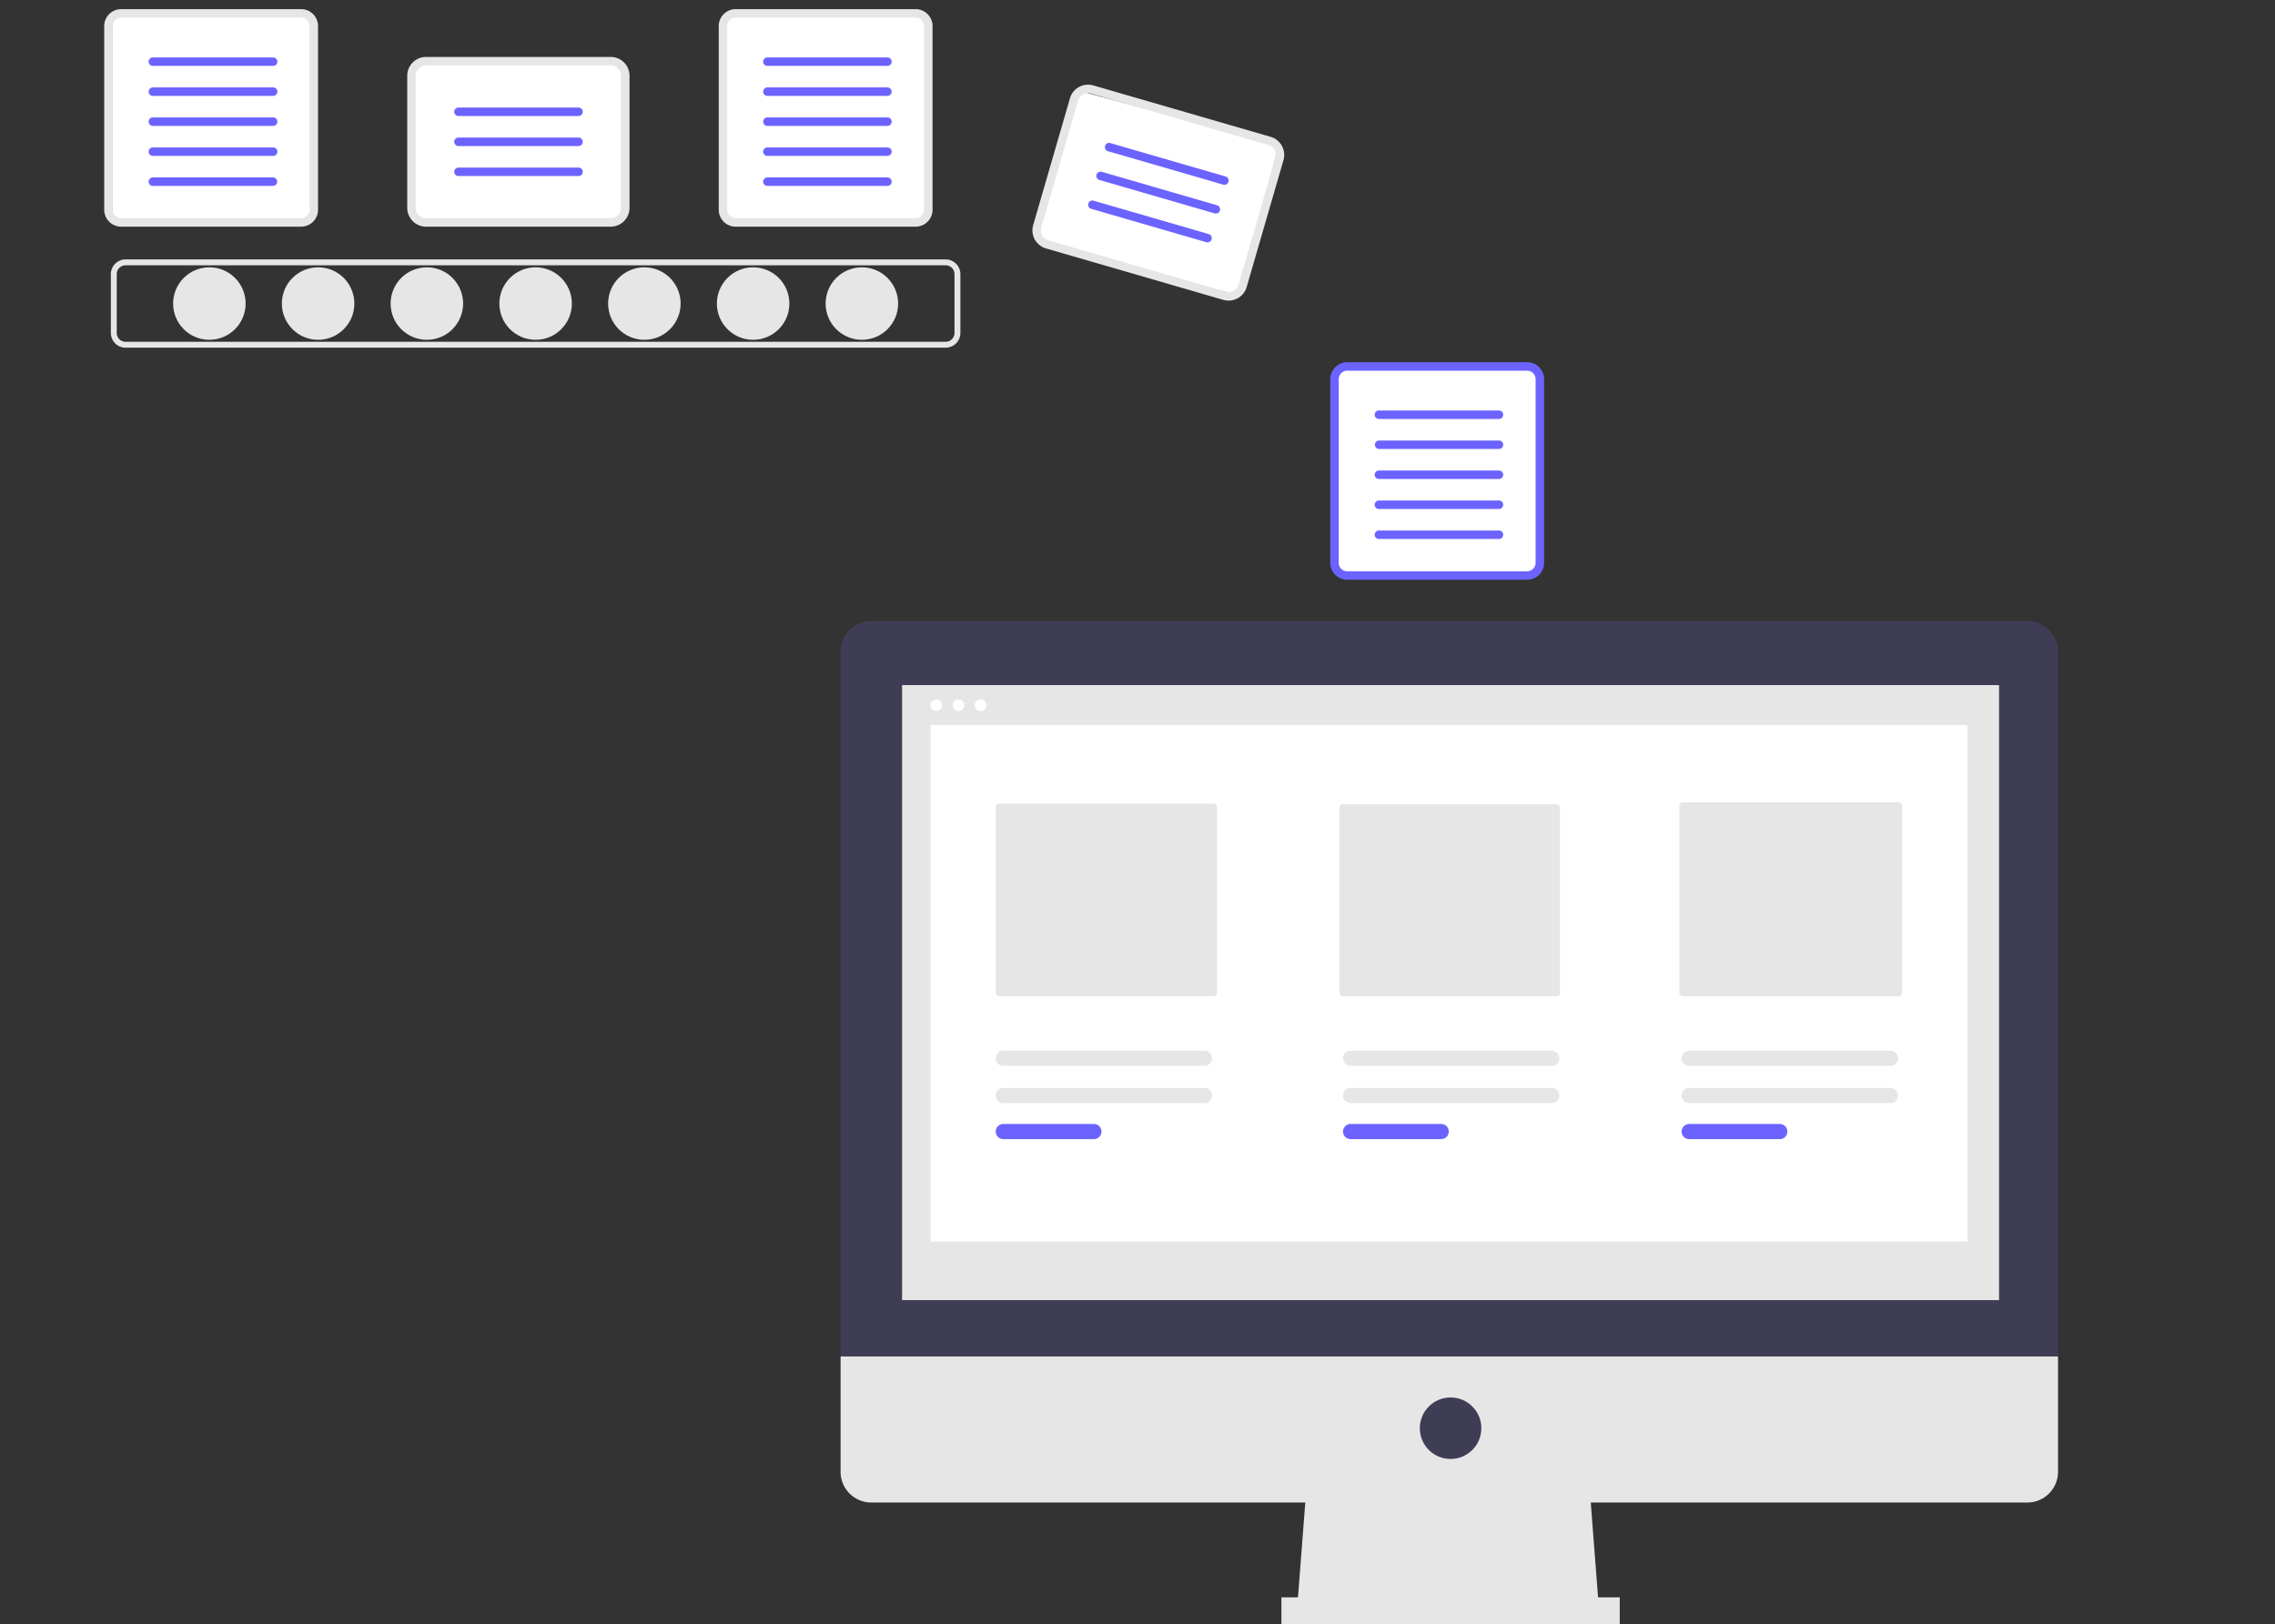<?xml version="1.0" encoding="UTF-8" standalone="no"?>
<svg
   data-name="Layer 1"
   width="855.418"
   height="610.775"
   viewBox="0 0 855.418 610.775"
   version="1.1"
   id="svg36274"
   sodipodi:docname="undraw_data_processing_yrrv.svg"
   inkscape:version="1.1.2 (0a00cf5339, 2022-02-04)"
   xmlns:inkscape="http://www.inkscape.org/namespaces/inkscape"
   xmlns:sodipodi="http://sodipodi.sourceforge.net/DTD/sodipodi-0.dtd"
   xmlns="http://www.w3.org/2000/svg"
   xmlns:svg="http://www.w3.org/2000/svg">
  <rect x="0" y="0" width="855.418" height="610.775" fill="#333333" stroke="none"/>
  <defs
     id="defs36278" />
  <sodipodi:namedview
     id="namedview36276"
     pagecolor="#ffffff"
     bordercolor="#666666"
     borderopacity="1.0"
     inkscape:pageshadow="2"
     inkscape:pageopacity="0.0"
     inkscape:pagecheckerboard="0"
     showgrid="false"
     inkscape:zoom="0.52719877"
     inkscape:cx="152.69383"
     inkscape:cy="272.19335"
     inkscape:window-width="1920"
     inkscape:window-height="1056"
     inkscape:window-x="1920"
     inkscape:window-y="1080"
     inkscape:window-maximized="1"
     inkscape:current-layer="layer7"
     inkscape:snap-global="false" />
  <g
     inkscape:groupmode="layer"
     id="layer7"
     inkscape:label="Layer 1">
    <rect
       style="fill:#ffffff;stroke-width:2.5"
       id="rect40088"
       width="75.016"
       height="77.398"
       x="42.181"
       y="6.24" />
    <rect
       style="fill:#ffffff;stroke-width:2.5"
       id="rect40246"
       width="79.126"
       height="58.536"
       x="155.626"
       y="23.992" />
    <rect
       style="fill:#ffffff;stroke-width:2.5"
       id="rect40248"
       width="74.653"
       height="76.665"
       x="273.194"
       y="5.917" />
    <rect
       style="fill:#ffffff;stroke-width:2.5"
       id="rect40250"
       width="75.546"
       height="77.13"
       x="502.582"
       y="138.217" />
    <rect
       style="fill:#ffffff;stroke-width:2.5"
       id="rect40246-7"
       width="79.126"
       height="58.536"
       x="399.238"
       y="-73.614"
       transform="rotate(15.225)" />
  </g>
  <g
     inkscape:groupmode="layer"
     id="layer8"
     inkscape:label="Layer 2">
    <circle
       cx="78.723"
       cy="114.164"
       r="13.631"
       fill="#e6e6e6"
       id="circle36160" />
    <circle
       cx="119.614"
       cy="114.164"
       r="13.631"
       fill="#e6e6e6"
       id="circle36162" />
    <circle
       cx="160.506"
       cy="114.164"
       r="13.631"
       fill="#e6e6e6"
       id="circle36164" />
    <circle
       cx="201.398"
       cy="114.164"
       r="13.631"
       fill="#e6e6e6"
       id="circle36166" />
    <circle
       cx="242.289"
       cy="114.164"
       r="13.631"
       fill="#e6e6e6"
       id="circle36168" />
    <circle
       cx="283.181"
       cy="114.164"
       r="13.631"
       fill="#e6e6e6"
       id="circle36170" />
    <circle
       cx="324.073"
       cy="114.164"
       r="13.631"
       fill="#e6e6e6"
       id="circle36172" />
    <path
       d="M 355.57,130.762 H 47.225 a 5.553,5.553 0 0 1 -5.547,-5.547 v -22.104 a 5.553,5.553 0 0 1 5.547,-5.547 H 355.57 a 5.553,5.553 0 0 1 5.547,5.547 v 22.104 a 5.553,5.553 0 0 1 -5.547,5.547 z M 47.225,99.784 a 3.332,3.332 0 0 0 -3.328,3.328 v 22.104 a 3.332,3.332 0 0 0 3.328,3.328 H 355.57 a 3.332,3.332 0 0 0 3.328,-3.328 v -22.104 a 3.332,3.332 0 0 0 -3.328,-3.328 z"
       fill="#e6e6e6"
       id="path36174" />
    <path
       d="m 113.213,6.624 a 3.191,3.191 0 0 1 3.187,3.187 V 78.874 a 3.191,3.191 0 0 1 -3.187,3.187 H 45.561 a 3.191,3.191 0 0 1 -3.187,-3.187 V 9.811 a 3.191,3.191 0 0 1 3.187,-3.187 h 67.652 m 0,-3.187 H 45.561 a 6.374,6.374 0 0 0 -6.374,6.374 V 78.874 a 6.374,6.374 0 0 0 6.374,6.374 h 67.652 a 6.374,6.374 0 0 0 6.374,-6.374 V 9.811 a 6.374,6.374 0 0 0 -6.374,-6.374 z"
       fill="#e6e6e6"
       id="path36176" />
    <path
       d="M 102.661,24.778 H 57.524 a 1.594,1.594 0 1 1 0,-3.187 h 45.137 a 1.594,1.594 0 1 1 0,3.187 z"
       fill="#6c63ff"
       id="path36178" />
    <path
       d="M 102.661,36.062 H 57.524 a 1.594,1.594 0 1 1 0,-3.187 h 45.137 a 1.594,1.594 0 1 1 0,3.187 z"
       fill="#6c63ff"
       id="path36180" />
    <path
       d="M 102.661,47.346 H 57.524 a 1.594,1.594 0 1 1 0,-3.187 h 45.137 a 1.594,1.594 0 1 1 0,3.187 z"
       fill="#6c63ff"
       id="path36182" />
    <path
       d="M 102.661,58.631 H 57.524 a 1.594,1.594 0 1 1 0,-3.187 h 45.137 a 1.594,1.594 0 1 1 0,3.187 z"
       fill="#6c63ff"
       id="path36184" />
    <path
       d="M 102.661,69.915 H 57.524 a 1.594,1.594 0 1 1 0,-3.187 h 45.137 a 1.594,1.594 0 0 1 0,3.187 z"
       fill="#6c63ff"
       id="path36186" />
    <path
       d="m 344.274,6.624 a 3.191,3.191 0 0 1 3.187,3.187 V 78.874 a 3.191,3.191 0 0 1 -3.187,3.187 h -67.652 a 3.191,3.191 0 0 1 -3.187,-3.187 V 9.811 a 3.191,3.191 0 0 1 3.187,-3.187 h 67.652 m 0,-3.187 h -67.652 a 6.374,6.374 0 0 0 -6.374,6.374 V 78.874 a 6.374,6.374 0 0 0 6.374,6.374 h 67.652 a 6.374,6.374 0 0 0 6.374,-6.374 V 9.811 a 6.374,6.374 0 0 0 -6.374,-6.374 z"
       fill="#e6e6e6"
       id="path36188" />
    <path
       d="M 333.722,24.778 H 288.585 a 1.594,1.594 0 1 1 0,-3.187 h 45.137 a 1.594,1.594 0 0 1 0,3.187 z"
       fill="#6c63ff"
       id="path36190" />
    <path
       d="M 333.722,36.062 H 288.585 a 1.594,1.594 0 1 1 0,-3.187 h 45.137 a 1.594,1.594 0 0 1 0,3.187 z"
       fill="#6c63ff"
       id="path36192" />
    <path
       d="M 333.722,47.346 H 288.585 a 1.594,1.594 0 1 1 0,-3.187 h 45.137 a 1.594,1.594 0 0 1 0,3.187 z"
       fill="#6c63ff"
       id="path36194" />
    <path
       d="M 333.722,58.631 H 288.585 a 1.594,1.594 0 1 1 0,-3.187 h 45.137 a 1.594,1.594 0 0 1 0,3.187 z"
       fill="#6c63ff"
       id="path36196" />
    <path
       d="M 333.722,69.915 H 288.585 a 1.594,1.594 0 1 1 0,-3.187 h 45.137 a 1.594,1.594 0 0 1 0,3.187 z"
       fill="#6c63ff"
       id="path36198" />
    <path
       d="m 574.213,139.415 a 3.191,3.191 0 0 1 3.187,3.187 v 69.063 a 3.191,3.191 0 0 1 -3.187,3.187 h -67.652 a 3.191,3.191 0 0 1 -3.187,-3.187 v -69.062 a 3.191,3.191 0 0 1 3.187,-3.187 h 67.652 m 0,-3.187 h -67.652 a 6.374,6.374 0 0 0 -6.374,6.374 v 69.063 a 6.374,6.374 0 0 0 6.374,6.374 h 67.652 a 6.374,6.374 0 0 0 6.374,-6.374 v -69.063 a 6.374,6.374 0 0 0 -6.374,-6.374 z"
       fill="#6c63ff"
       id="path36200" />
    <path
       d="m 563.661,157.569 h -45.137 a 1.594,1.594 0 1 1 0,-3.187 h 45.137 a 1.594,1.594 0 0 1 0,3.187 z"
       fill="#6c63ff"
       id="path36202" />
    <path
       d="m 563.661,168.854 h -45.137 a 1.594,1.594 0 0 1 0,-3.187 h 45.137 a 1.594,1.594 0 0 1 0,3.187 z"
       fill="#6c63ff"
       id="path36204" />
    <path
       d="m 563.661,180.137 h -45.137 a 1.594,1.594 0 1 1 0,-3.187 h 45.137 a 1.594,1.594 0 0 1 0,3.187 z"
       fill="#6c63ff"
       id="path36206" />
    <path
       d="m 563.661,191.422 h -45.137 a 1.594,1.594 0 1 1 0,-3.187 h 45.137 a 1.594,1.594 0 0 1 0,3.187 z"
       fill="#6c63ff"
       id="path36208" />
    <path
       d="m 563.661,202.707 h -45.137 a 1.594,1.594 0 1 1 0,-3.187 h 45.137 a 1.594,1.594 0 0 1 0,3.187 z"
       fill="#6c63ff"
       id="path36210" />
    <path
       d="m 229.629,85.248 h -69.423 a 7.09,7.09 0 0 1 -7.081,-7.081 v -49.676 a 7.09,7.09 0 0 1 7.081,-7.082 h 69.423 a 7.09,7.09 0 0 1 7.082,7.082 v 49.676 a 7.09,7.09 0 0 1 -7.082,7.081 z m -69.423,-60.653 a 3.899,3.899 0 0 0 -3.894,3.895 v 49.676 a 3.899,3.899 0 0 0 3.894,3.894 h 69.423 a 3.899,3.899 0 0 0 3.895,-3.894 v -49.676 a 3.9,3.9 0 0 0 -3.895,-3.895 z"
       fill="#e6e6e6"
       id="path36212" />
    <path
       d="m 217.486,43.637 h -45.137 a 1.594,1.594 0 0 1 0,-3.187 h 45.137 a 1.594,1.594 0 1 1 0,3.187 z"
       fill="#6c63ff"
       id="path36214" />
    <path
       d="m 217.486,54.922 h -45.137 a 1.594,1.594 0 0 1 0,-3.187 h 45.137 a 1.594,1.594 0 1 1 0,3.187 z"
       fill="#6c63ff"
       id="path36216" />
    <path
       d="m 217.486,66.206 h -45.137 a 1.594,1.594 0 0 1 0,-3.187 h 45.137 a 1.594,1.594 0 1 1 0,3.187 z"
       fill="#6c63ff"
       id="path36218" />
    <path
       d="M 459.987,112.775 393.311,93.439 a 7.09,7.09 0 0 1 -4.829,-8.774 l 13.836,-47.711 a 7.09,7.09 0 0 1 8.774,-4.83 l 66.676,19.336 a 7.09,7.09 0 0 1 4.829,8.774 l -13.836,47.711 a 7.09,7.09 0 0 1 -8.774,4.829 z M 410.204,35.186 a 3.899,3.899 0 0 0 -4.825,2.656 l -13.836,47.711 a 3.899,3.899 0 0 0 2.656,4.825 l 66.676,19.336 a 3.899,3.899 0 0 0 4.826,-2.655 l 13.836,-47.711 a 3.9,3.9 0 0 0 -2.656,-4.826 z"
       fill="#e6e6e6"
       id="path36220" />
    <path
       d="m 459.914,69.429 -43.351,-12.572 a 1.594,1.594 0 0 1 0.888,-3.061 l 43.351,12.572 a 1.594,1.594 0 1 1 -0.888,3.061 z"
       fill="#6c63ff"
       id="path36222" />
    <path
       d="M 456.771,80.267 413.42,67.695 a 1.594,1.594 0 1 1 0.888,-3.061 l 43.351,12.572 a 1.594,1.594 0 0 1 -0.888,3.061 z"
       fill="#6c63ff"
       id="path36224" />
    <path
       d="m 453.628,91.104 -43.351,-12.572 a 1.594,1.594 0 0 1 0.888,-3.061 l 43.351,12.572 a 1.594,1.594 0 0 1 -0.888,3.061 z"
       fill="#6c63ff"
       id="path36226" />
    <polygon
       points="558.285,552.973 562.14,603.085 448.421,603.085 452.276,552.973 "
       fill="#e6e6e6"
       id="polygon36230"
       transform="translate(39.187,3.437)" />
    <rect
       x="481.825"
       y="600.74"
       width="127.21"
       height="11.565"
       fill="#e6e6e6"
       id="rect36232" />
    <path
       d="M 762.267,233.565 H 327.631 a 11.565,11.565 0 0 0 -11.565,11.565 v 0 265.022 H 773.831 V 245.129 a 11.565,11.565 0 0 0 -11.565,-11.565 z"
       fill="#3f3d56"
       id="path36234" />
    <path
       d="m 316.066,510.151 v 43.367 a 11.565,11.565 0 0 0 11.565,11.565 h 434.636 a 11.565,11.565 0 0 0 11.565,-11.565 v 0 -43.367 z"
       fill="#e6e6e6"
       id="path36236" />
    <rect
       x="339.196"
       y="257.658"
       width="412.47"
       height="231.292"
       fill="#e6e6e6"
       id="rect36238" />
    <circle
       cx="545.431"
       cy="537.135"
       r="11.565"
       fill="#3f3d56"
       id="circle36240" />
    <circle
       cx="352.057"
       cy="265.232"
       r="2.195"
       fill="#ffffff"
       id="circle36242" />
    <circle
       cx="360.387"
       cy="265.232"
       r="2.195"
       fill="#ffffff"
       id="circle36244" />
    <circle
       cx="368.717"
       cy="265.232"
       r="2.195"
       fill="#ffffff"
       id="circle36246" />
    <rect
       x="349.862"
       y="272.69"
       width="389.916"
       height="194.247"
       fill="#ffffff"
       id="rect36248" />
    <path
       d="m 375.781,302.236 a 1.38,1.38 0 0 0 -1.378,1.378 v 69.676 a 1.38,1.38 0 0 0 1.378,1.378 h 80.464 a 1.38,1.38 0 0 0 1.378,-1.378 v -69.676 a 1.38,1.38 0 0 0 -1.378,-1.378 z"
       fill="#e6e6e6"
       id="path36250" />
    <path
       d="m 504.977,302.46 a 1.38,1.38 0 0 0 -1.379,1.378 v 69.452 a 1.38,1.38 0 0 0 1.379,1.378 h 80.208 a 1.38,1.38 0 0 0 1.378,-1.378 V 303.838 a 1.38,1.38 0 0 0 -1.378,-1.378 z"
       fill="#e6e6e6"
       id="path36252" />
    <path
       d="m 632.817,301.732 a 1.38,1.38 0 0 0 -1.378,1.378 v 70.18 a 1.38,1.38 0 0 0 1.378,1.378 h 81.042 a 1.38,1.38 0 0 0 1.378,-1.378 v -70.18 a 1.38,1.38 0 0 0 -1.378,-1.378 z"
       fill="#e6e6e6"
       id="path36254" />
    <path
       d="m 377.252,409.158 a 2.85,2.85 0 0 0 0,5.7 h 75.652 a 2.85,2.85 0 0 0 0,-5.7 z"
       fill="#e6e6e6"
       id="path36256" />
    <path
       d="m 377.252,422.713 a 2.85,2.85 0 0 0 0,5.7 h 34.062 a 2.85,2.85 0 0 0 0,-5.7 z"
       fill="#6c63ff"
       id="path36258" />
    <path
       d="m 507.836,409.158 a 2.85,2.85 0 0 0 0,5.7 h 75.652 a 2.85,2.85 0 0 0 0,-5.7 z"
       fill="#e6e6e6"
       id="path36260" />
    <path
       d="m 507.836,422.713 a 2.85,2.85 0 0 0 0,5.7 h 34.062 a 2.85,2.85 0 0 0 0,-5.7 z"
       fill="#6c63ff"
       id="path36262" />
    <path
       d="m 635.156,409.158 a 2.85,2.85 0 0 0 0,5.7 h 75.652 a 2.85,2.85 0 0 0 0,-5.7 z"
       fill="#e6e6e6"
       id="path36264" />
    <path
       d="m 377.252,395.158 a 2.85,2.85 0 0 0 0,5.7 h 75.652 a 2.85,2.85 0 0 0 0,-5.7 z"
       fill="#e6e6e6"
       id="path36266" />
    <path
       d="m 507.836,395.158 a 2.85,2.85 0 0 0 0,5.7 h 75.652 a 2.85,2.85 0 0 0 0,-5.7 z"
       fill="#e6e6e6"
       id="path36268" />
    <path
       d="m 635.156,395.158 a 2.85,2.85 0 0 0 0,5.7 h 75.652 a 2.85,2.85 0 0 0 0,-5.7 z"
       fill="#e6e6e6"
       id="path36270" />
    <path
       d="m 635.156,422.713 a 2.85,2.85 0 0 0 0,5.7 h 34.062 a 2.85,2.85 0 0 0 0,-5.7 z"
       fill="#6c63ff"
       id="path36272" />
  </g>
</svg>
